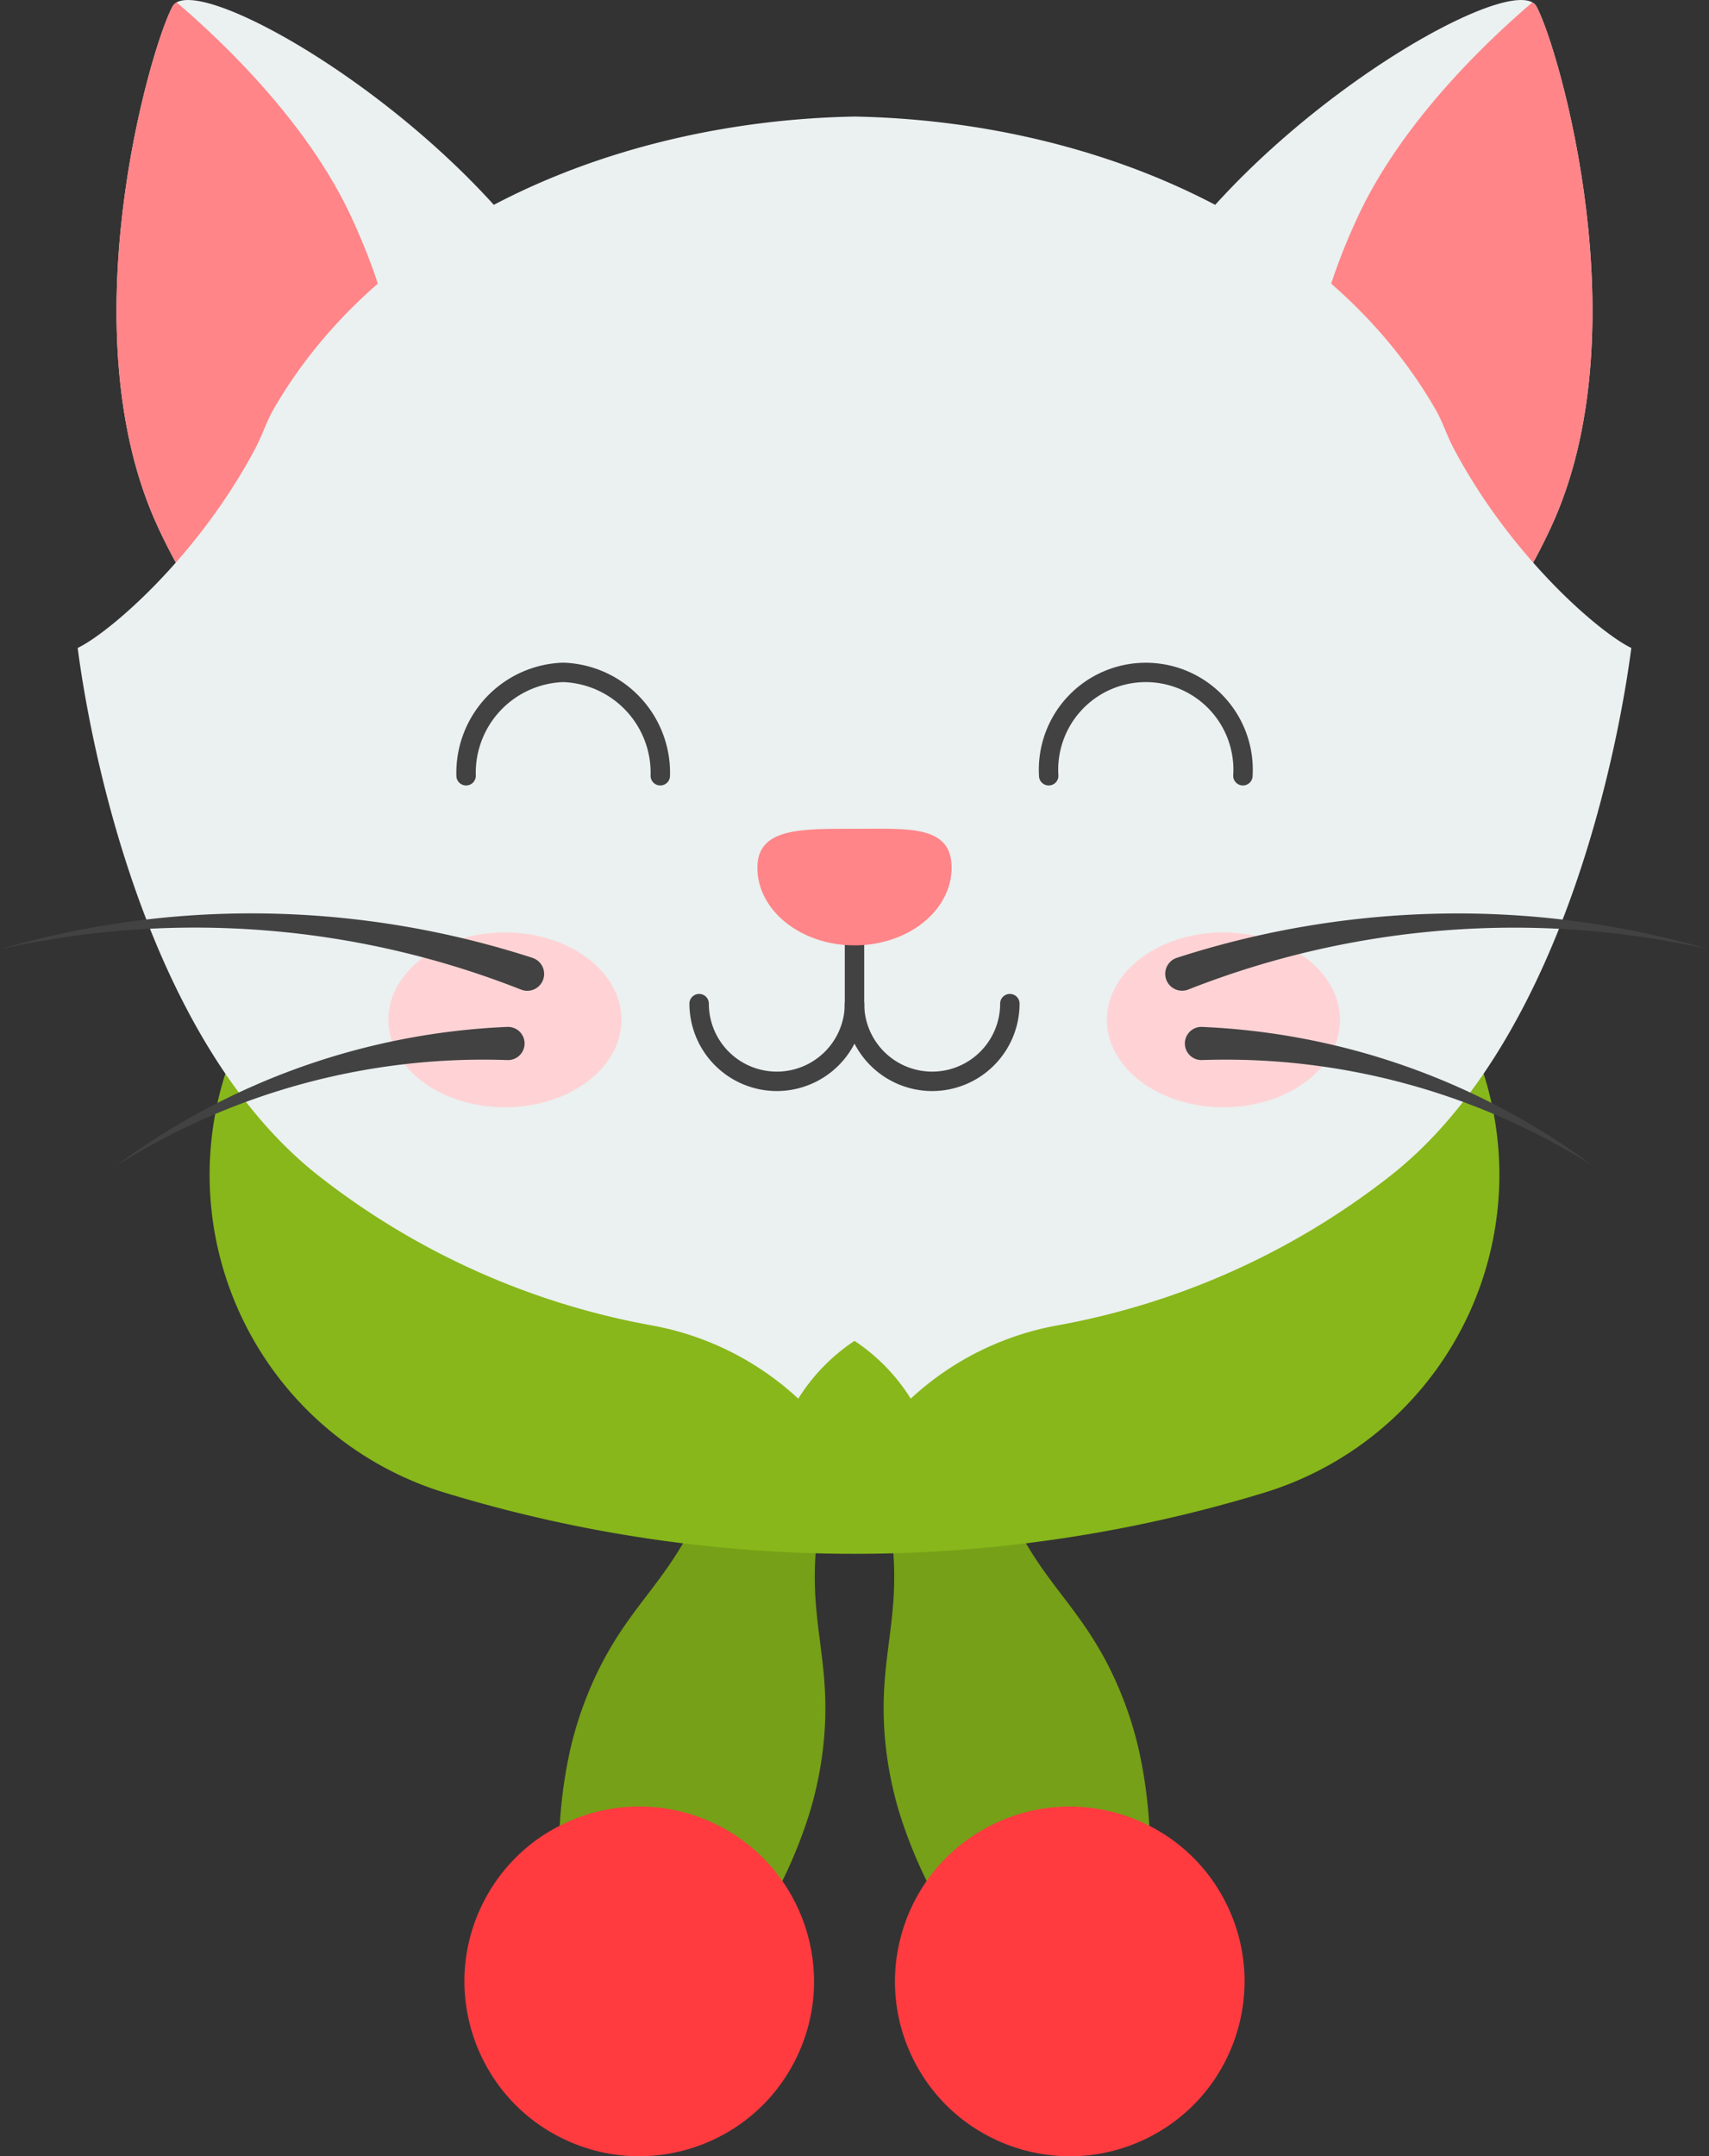 <svg xmlns="http://www.w3.org/2000/svg" width="132" height="166.5" viewBox="0 0 132 166.5"><rect x="0" y="0" width="132" height="166.5" fill="#333333" stroke="none"/><defs><style>.cls-1{fill:#76a017;}.cls-2{fill:#ff3b40;}.cls-3{fill:#87b71a;}.cls-4{fill:#ebf0f0;}.cls-5{fill:#ff8588;}.cls-6{fill:#424242;}.cls-7{fill:#ffd3d5;}</style></defs><g id="Layer_2" data-name="Layer 2"><g id="Layer_1-2" data-name="Layer 1"><path class="cls-1" d="M87.907,134.883a28.548,28.548,0,0,0-1.844-5.324c-2.596-5.607-5.619-7.298-8.132-12.962a31.836,31.836,0,0,1-2.194-16.882l-.318.085-12.722,3.409-.318.085a31.838,31.838,0,0,1,6.541,15.718c.656,6.162-1.117,9.137-.561,15.291a28.547,28.547,0,0,0,1.065,5.532l.015.049A36.515,36.515,0,0,0,75.19,151.107l.318-.085L88.23,147.613l.318-.085a36.514,36.514,0,0,0-.63-12.597Z"/><circle class="cls-2" cx="82.627" cy="152.997" r="13.5" transform="translate(-59.649 53.033) rotate(-26.536)"/><path class="cls-1" d="M44.093,134.883a28.548,28.548,0,0,1,1.844-5.324c2.596-5.607,5.619-7.298,8.132-12.962a31.836,31.836,0,0,0,2.194-16.882l.318.085,12.722,3.409.318.085a31.838,31.838,0,0,0-6.541,15.718c-.656,6.162,1.117,9.137.561,15.291a28.547,28.547,0,0,1-1.065,5.532l-.015.049A36.515,36.515,0,0,1,56.81,151.107l-.318-.085L43.77,147.613l-.318-.085a36.514,36.514,0,0,1,.63-12.597Z"/><circle class="cls-2" cx="49.373" cy="152.997" r="13.5" transform="translate(-109.564 128.814) rotate(-63.464)"/><path class="cls-3" d="M97.476,115.311a108.405,108.405,0,0,1-62.952,0,25.672,25.672,0,0,1-13.697-39.316L21,75.75a78.26,78.26,0,0,0,90,0l.172.245A25.672,25.672,0,0,1,97.476,115.311Z"/><path class="cls-4" d="M119.779,40.744C112.777,55.76,102.332,59.089,93.323,54.888S80.15,40.545,87.152,25.529s29.76-28.327,31.528-25.02S126.781,25.727,119.779,40.744Z"/><path class="cls-5" d="M119.779,40.743a39.783,39.783,0,0,1-4.469,7.485,17.328,17.328,0,0,1-4.6-1.409c-9.01-4.201-13.061-14.582-5.81-30.131,2.818-6.043,8.027-11.847,13.444-16.494a.823.823,0,0,1,.336.315C120.448,3.816,126.781,25.727,119.779,40.743Z"/><path class="cls-4" d="M12.221,40.744C19.223,55.76,29.668,59.089,38.677,54.888S51.85,40.545,44.848,25.529,15.088-2.798,13.32.509,5.219,25.727,12.221,40.744Z"/><path class="cls-5" d="M12.221,40.743a39.783,39.783,0,0,0,4.469,7.485,17.328,17.328,0,0,0,4.6-1.409c9.01-4.201,13.061-14.582,5.81-30.131C24.283,10.645,19.074,4.841,13.656.194A.823.823,0,0,0,13.32.509C11.552,3.816,5.219,25.727,12.221,40.743Z"/><path class="cls-4" d="M112.289,34.643c-.544-1.023-.875-2.107-1.42-3.048C102.353,16.858,84.09,9.34,66,9c-18.09.34-36.353,7.858-44.869,22.595-.544.942-.876,2.025-1.42,3.048C15.199,43.133,8.344,48.919,6,50.032,6.597,54.679,10.437,79.9,24.851,90.978a58.607,58.607,0,0,0,25.553,11.377A22.557,22.557,0,0,1,61.657,108,14.624,14.624,0,0,1,66,103.539,14.624,14.624,0,0,1,70.343,108a22.557,22.557,0,0,1,11.254-5.644,58.607,58.607,0,0,0,25.553-11.377C121.563,79.9,125.403,54.679,126,50.032,123.656,48.919,116.801,43.133,112.289,34.643Z"/><path class="cls-6" d="M51,60.651a.75.75,0,0,1-.75-.75,7.011,7.011,0,0,0-6.75-7.232,7.011,7.011,0,0,0-6.75,7.232.75.75,0,0,1-1.5,0,8.511,8.511,0,0,1,8.25-8.732,8.511,8.511,0,0,1,8.25,8.732A.75.75,0,0,1,51,60.651Z"/><path class="cls-6" d="M96,60.651a.75.75,0,0,1-.75-.75,6.766,6.766,0,1,0-13.5,0,.75.75,0,0,1-1.5,0,8.263,8.263,0,1,1,16.5,0A.75.75,0,0,1,96,60.651Z"/><ellipse class="cls-7" cx="94.5" cy="78.75" rx="9" ry="6.75"/><ellipse class="cls-7" cx="39" cy="78.75" rx="9" ry="6.75"/><path class="cls-6" d="M41.096,73.952A70.534,70.534,0,0,0,20.5,70.537,69.367,69.367,0,0,0,0,73.298,68.647,68.647,0,0,1,40.22,76.404a1.303,1.303,0,1,0,.955-2.424C41.15,73.97,41.121,73.96,41.096,73.952Z"/><path class="cls-6" d="M39.157,79.295A54.465,54.465,0,0,0,9,90a53.183,53.183,0,0,1,30.172-8.146,1.281,1.281,0,1,0,.095-2.56c-.034-.001-.067-.001-.1,0Z"/><path class="cls-6" d="M90.904,73.957A70.537,70.537,0,0,1,111.5,70.542a69.37,69.37,0,0,1,20.5,2.761,68.646,68.646,0,0,0-40.219,3.106,1.303,1.303,0,0,1-.955-2.425C90.85,73.975,90.879,73.965,90.904,73.957Z"/><path class="cls-6" d="M92.843,79.295A54.465,54.465,0,0,1,123,90a53.183,53.183,0,0,0-30.172-8.146,1.281,1.281,0,0,1-.095-2.56c.034-.001.067-.001.1,0Z"/><path class="cls-6" d="M72,84.247a6.757,6.757,0,0,1-6.75-6.75.75.75,0,0,1,1.5,0,5.25,5.25,0,1,0,10.5,0,.75.75,0,0,1,1.5,0A6.757,6.757,0,0,1,72,84.247Z"/><path class="cls-6" d="M60,84.247a6.757,6.757,0,0,1-6.75-6.75.75.75,0,0,1,1.5,0,5.25,5.25,0,1,0,10.5,0,.75.75,0,0,1,1.5,0A6.757,6.757,0,0,1,60,84.247Z"/><path class="cls-6" d="M66,79.747a.75.75,0,0,1-.75-.75v-9a.75.75,0,0,1,1.5,0v9A.75.75,0,0,1,66,79.747Z"/><path class="cls-5" d="M73.5,66.997c0,3.314-3.358,6-7.5,6s-7.5-2.686-7.5-6c0-3.082,3.358-3,7.5-3S73.5,63.684,73.5,66.997Z"/></g></g></svg>